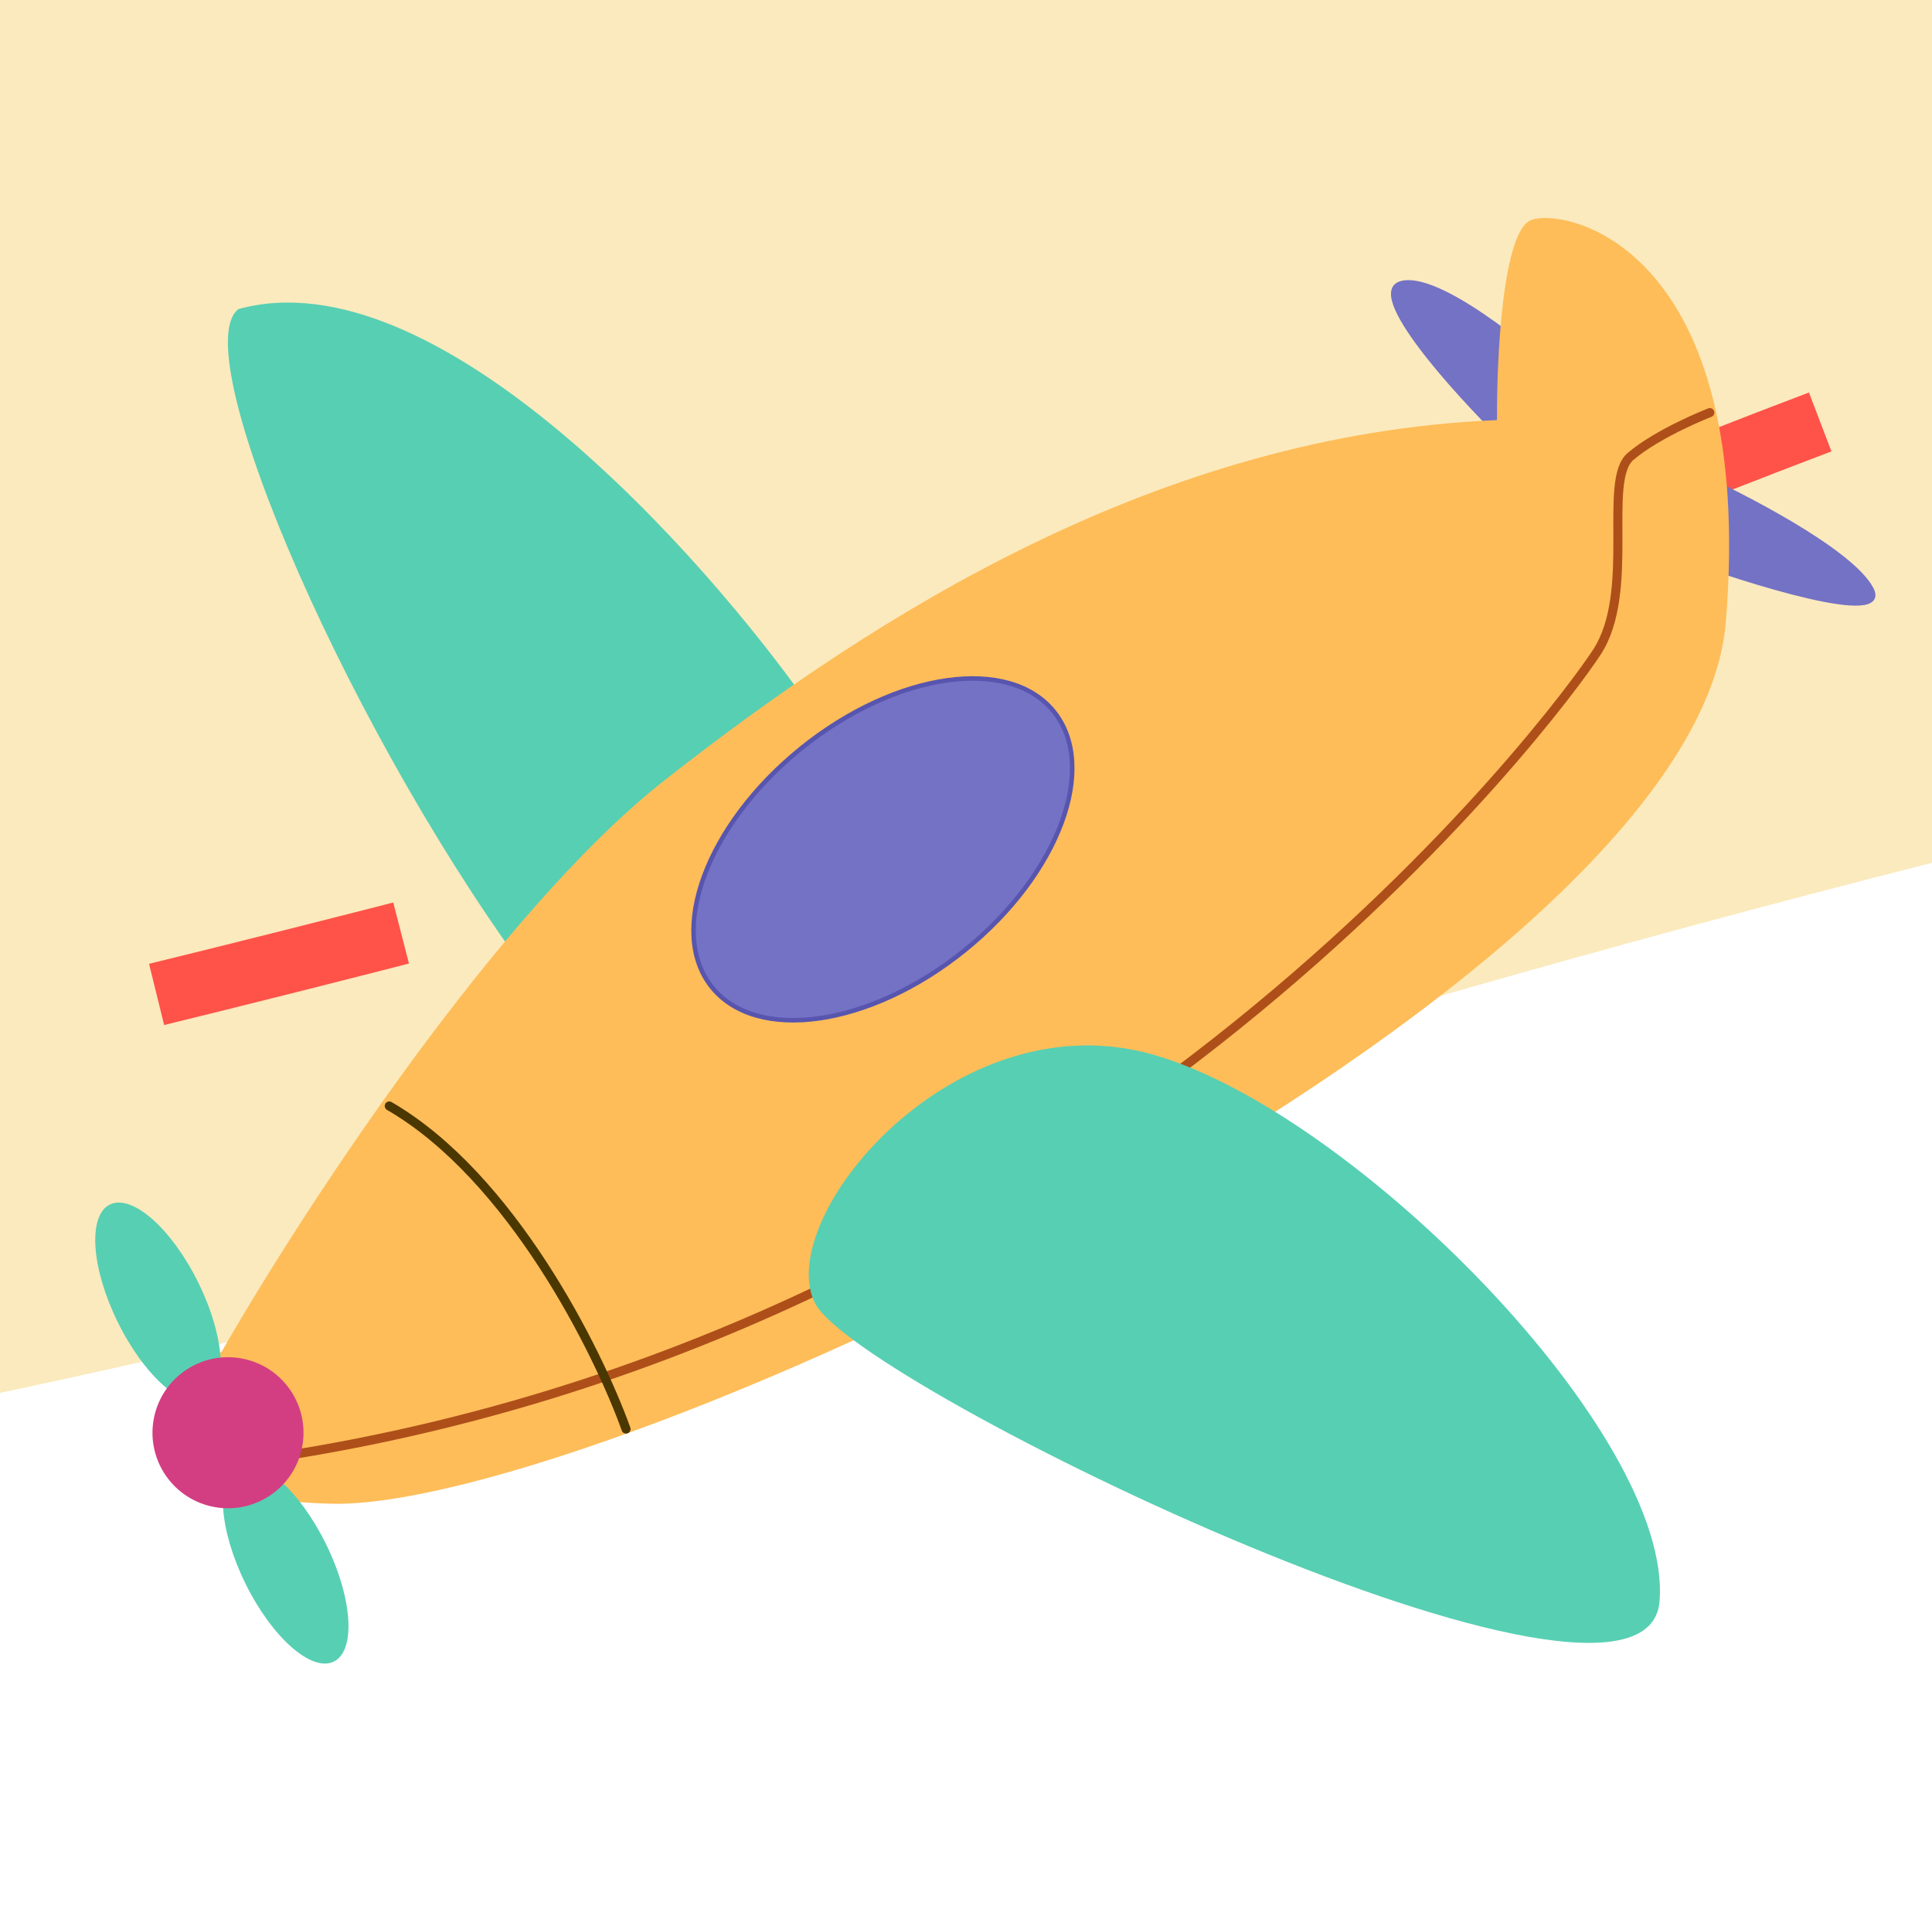 <svg width="204" height="202" viewBox="0 0 204 202" fill="none" xmlns="http://www.w3.org/2000/svg">
<rect width="204" height="202" fill="#1E1E1E"/>
<g clip-path="url(#clip0_0_1)">
<rect width="1920" height="14329" transform="translate(-1335 -643)" fill="white"/>
<path d="M585 -720H-1335V141.531C-1102.16 34.556 -723.782 51.367 -596.203 108.293C-468.623 165.219 -187.754 212.211 105 119.372C397.754 26.533 585 48.31 585 48.31V-720Z" fill="#FBEABD"/>
<path d="M-1335.35 80.605C-1219.63 -0.137 -921.886 -27.313 -670.91 38C-306.919 132.723 -284.648 190.445 108.993 80.605C191.831 38.707 403.08 -40.302 585.37 -21.156" stroke="#FF5249" stroke-width="6.655" stroke-dasharray="26.62 26.62"/>
<path d="M25.172 32.631C45.974 26.89 74.188 58.382 85.694 74.846C77.262 85.705 59.696 106.798 56.889 104.295C37.503 78.729 19.335 37.194 25.172 32.631Z" fill="#57CFB3"/>
<path d="M197.582 62.15C195.437 58.142 183.944 52.231 178.465 49.776L176.952 58.618C184.722 61.465 199.727 66.158 197.582 62.15Z" fill="#7472C5"/>
<path d="M147.994 29.897C151.8 28.931 161.183 36.537 165.398 40.461L158.818 46.412C153.624 41.31 144.188 30.863 147.994 29.897Z" fill="#7472C5"/>
<path d="M197.582 62.15C195.437 58.142 183.944 52.231 178.465 49.776L176.952 58.618C184.722 61.465 199.727 66.158 197.582 62.15Z" stroke="#7472C5" stroke-width="0.478"/>
<path d="M147.994 29.897C151.8 28.931 161.183 36.537 165.398 40.461L158.818 46.412C153.624 41.31 144.188 30.863 147.994 29.897Z" stroke="#7472C5" stroke-width="0.478"/>
<path d="M161.689 23.228C158.67 24.328 158.02 37.767 158.073 44.349C122.428 45.83 92.358 64.95 70.16 82.385C52.402 96.332 31.615 128.367 23.441 142.641C17.683 147.723 11.903 158.058 34.84 158.75C63.511 159.614 179.024 105.068 182.23 65.675C185.435 26.282 165.464 21.852 161.689 23.228Z" fill="#FEBD59"/>
<path d="M84.616 78.994C79.608 83.032 76.059 87.889 74.362 92.468C72.663 97.053 72.832 101.314 75.177 104.222C77.521 107.13 81.65 108.199 86.49 107.51C91.325 106.823 96.825 104.384 101.832 100.347C106.84 96.31 110.389 91.452 112.086 86.873C113.785 82.288 113.616 78.027 111.271 75.119C108.927 72.211 104.798 71.142 99.957 71.831C95.123 72.518 89.623 74.957 84.616 78.994Z" fill="#7472C5" stroke="#5855AF" stroke-width="0.478"/>
<ellipse cx="4.737" cy="11.514" rx="4.737" ry="11.514" transform="matrix(-0.897 0.442 0.442 0.897 29.325 152.663)" fill="#57CFB3"/>
<ellipse cx="4.737" cy="11.514" rx="4.737" ry="11.514" transform="matrix(-0.897 0.442 0.442 0.897 15.847 125.075)" fill="#57CFB3"/>
<path d="M180.541 43.559C180.541 43.559 175.124 45.665 172.164 48.192C169.203 50.719 172.756 62.45 168.632 68.822C164.507 75.194 117 139.462 31.274 153.502" stroke="#AE4F1A" stroke-width="0.956" stroke-linecap="round"/>
<path d="M175.234 169.049C176.623 151.49 143.1 117.538 121.908 111.382C100.716 105.226 81.523 128.736 86.072 137.604C90.621 146.473 173.846 186.608 175.234 169.049Z" fill="#57CFB3"/>
<path d="M16.215 149.913C15.471 154.253 18.387 158.374 22.728 159.117C27.069 159.861 31.19 156.944 31.933 152.604C32.676 148.263 29.76 144.142 25.419 143.399C21.079 142.656 16.958 145.572 16.215 149.913Z" fill="#D33E82"/>
<path d="M66.105 150.871C63.137 142.61 53.982 124.223 41.103 116.76" stroke="#4B3700" stroke-width="0.956" stroke-linecap="round"/>
</g>
<defs>
<clipPath id="clip0_0_1">
<rect width="1920" height="14329" fill="white" transform="translate(-1335 -643)"/>
</clipPath>
</defs>
</svg>
